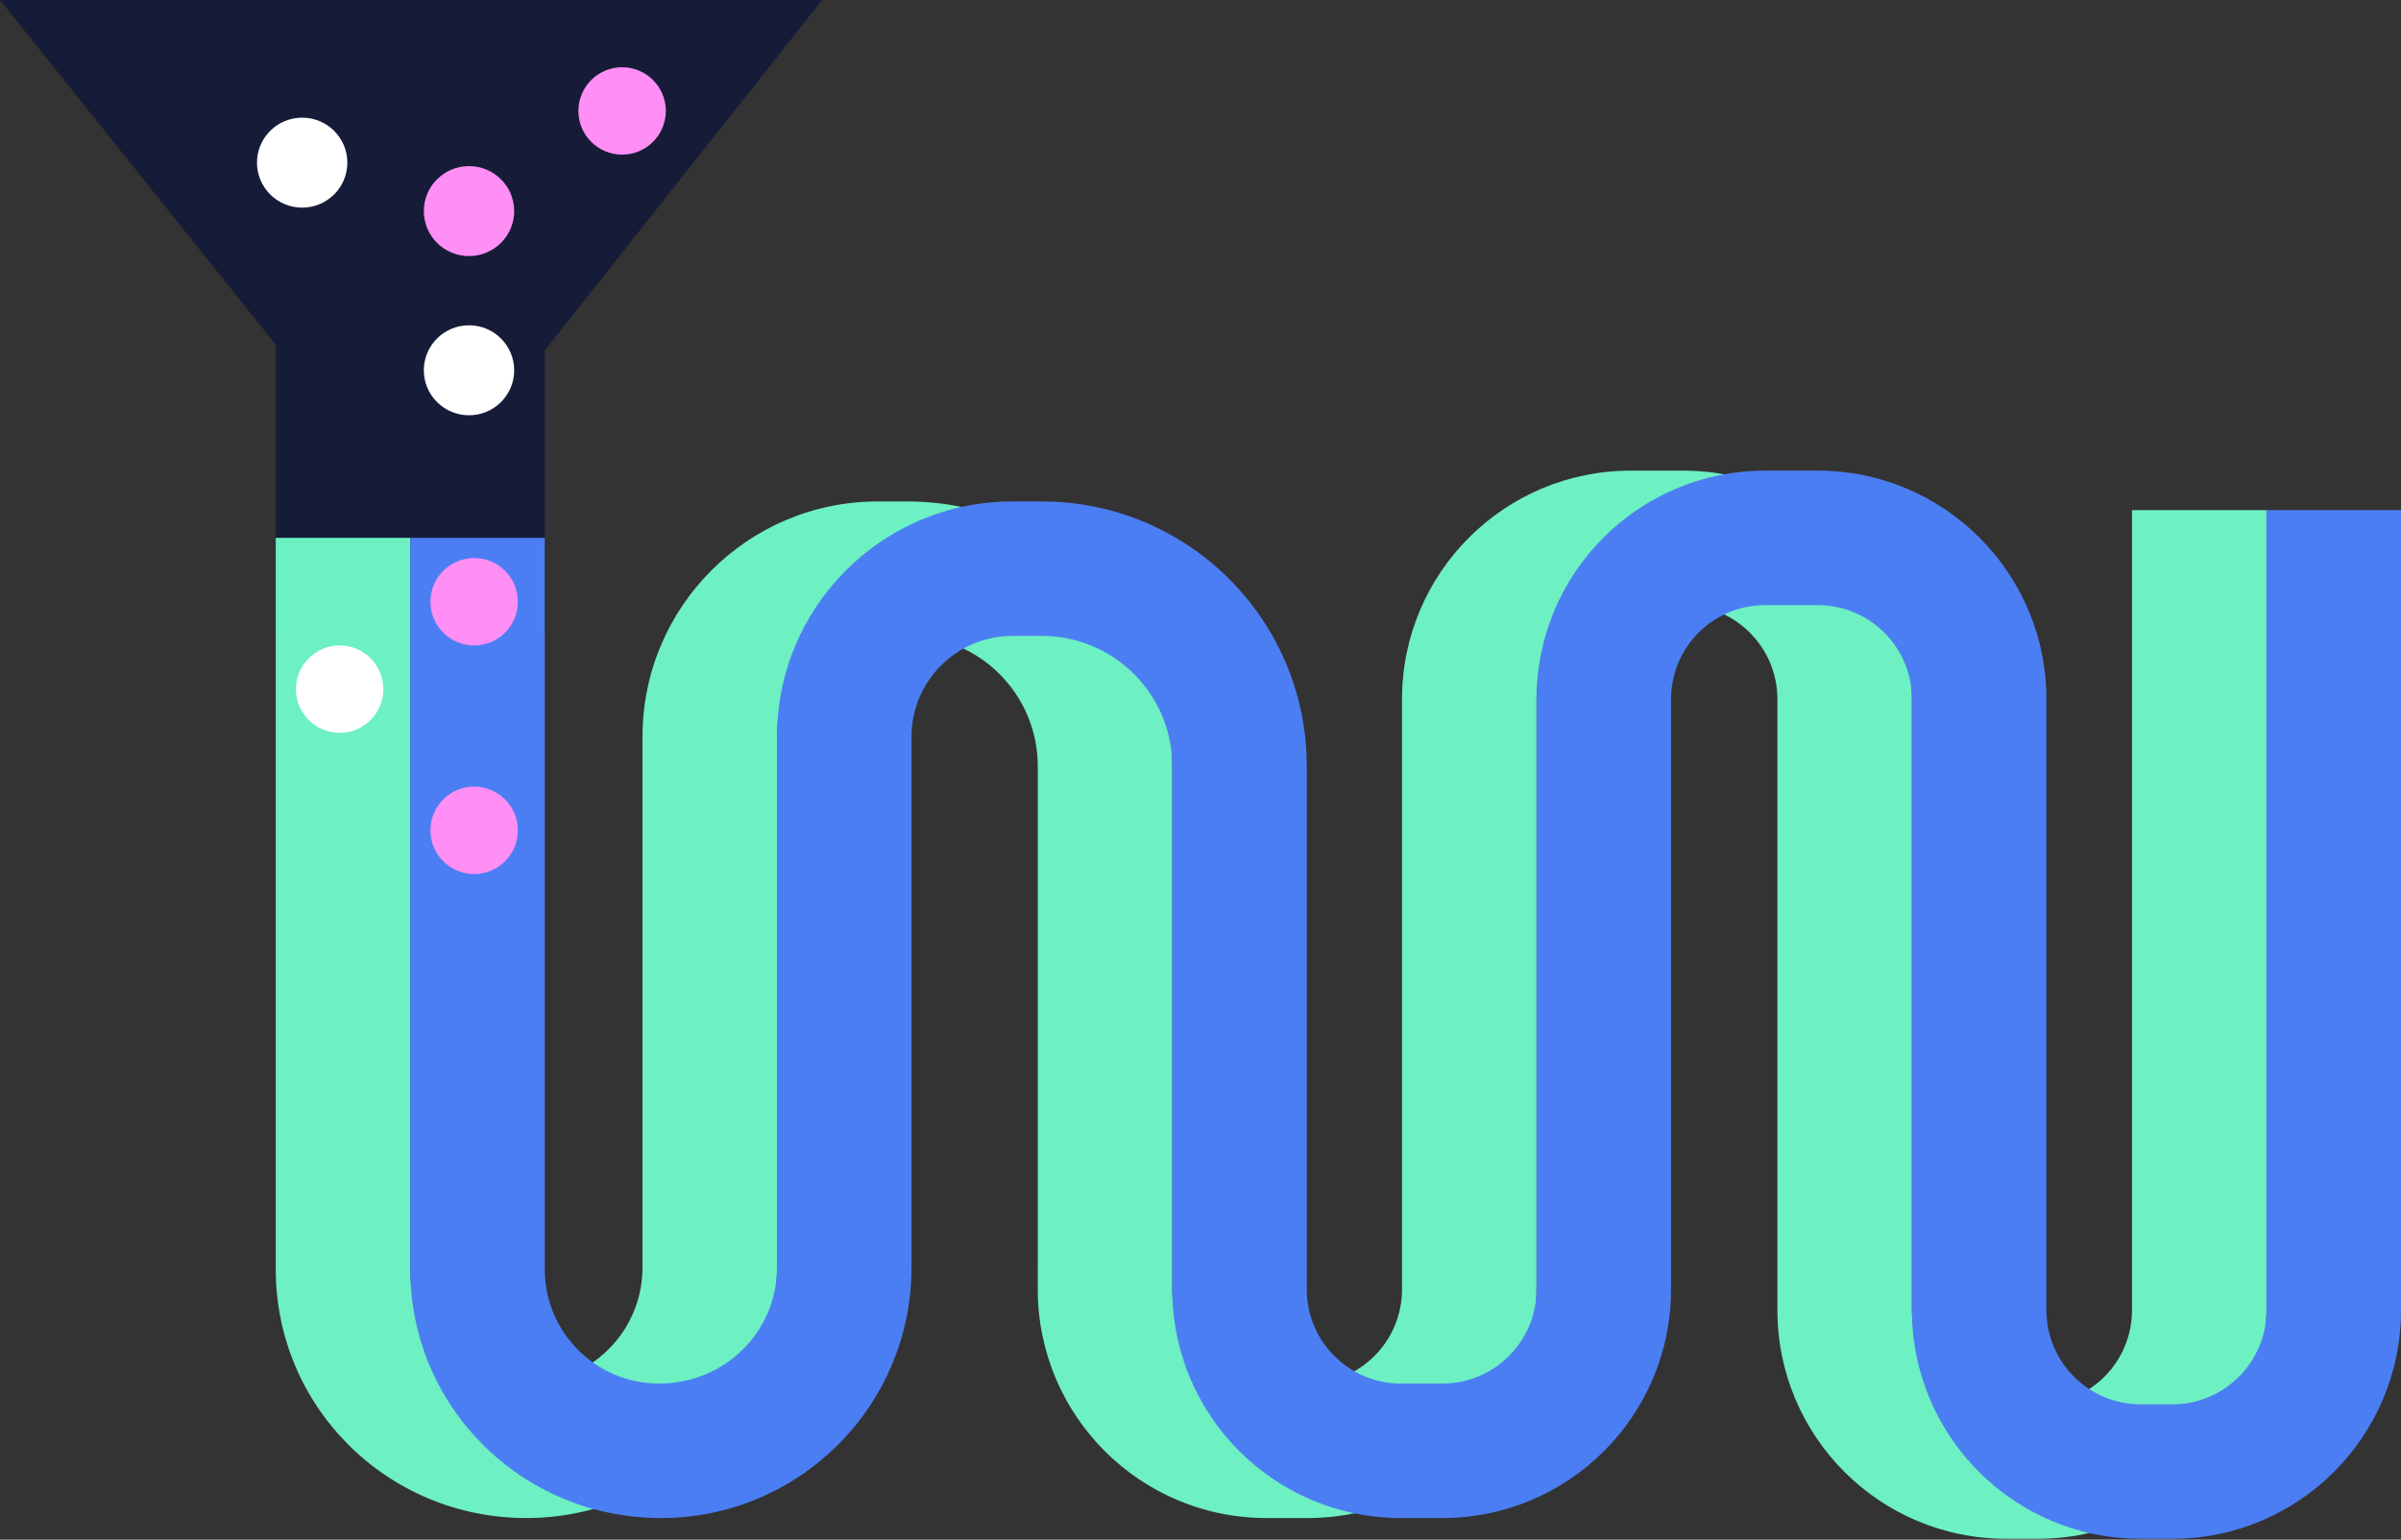 <svg height="229" width="357" xmlns="http://www.w3.org/2000/svg"><rect width="100%" height="100%" fill="#333333" stroke="none"/><g fill="none" fill-rule="evenodd"><path d="M41 51.29L0 0h122.237L81 52.135v42.16H41z" fill="#161c38"/><ellipse cx="69.735" cy="98.309" fill="#2d4b91" rx="6.718" ry="6.691"/><ellipse cx="44.929" cy="24.191" fill="#fff" rx="6.718" ry="6.691"/><ellipse cx="69.735" cy="55.074" fill="#fff" rx="6.718" ry="6.691"/><ellipse cx="69.735" cy="31.397" fill="#ff8ef5" rx="6.718" ry="6.691"/><circle cx="92.5" cy="16.5" fill="#ff8ef5" r="6.5"/><path d="M317 75.871h20v119c0 18.778-15.222 34-34 34h-4.72c-18.777 0-34-15.222-34-34V104c0-7.732-6.267-14-14-14h-7.82c-7.731 0-14 6.268-14 14v87.785c0 18.778-15.222 34-34 34h-6.156c-18.778 0-34-15.222-34-34V113.97c0-10.707-8.68-19.387-19.387-19.387h-4.386c-8.284 0-15 6.716-15 15v78.937c0 20.58-16.684 37.265-37.266 37.265-20.7 0-37.265-16.565-37.265-37V80h20v108.785c0 9.389 7.611 17 17 17 9.8 0 17.53-7.73 17.53-17.265v-78.937c0-19.33 15.671-35 35-35h4.387c21.753 0 39.387 17.634 39.387 39.387v77.815c0 7.732 6.268 14 14 14h6.157c7.732 0 14-6.268 14-14V104c0-18.778 15.222-34 34-34h7.82c18.778 0 34 15.222 34 34v90.871c0 7.732 6.268 14 14 14H303c7.732 0 14-6.268 14-14z" fill="#6df0c2" fill-rule="nonzero"/><circle cx="50.5" cy="102.5" fill="#fff" r="6.5"/><path d="M337 75.871h20v119c0 18.778-15.222 34-34 34h-4.72c-18.777 0-34-15.222-34-34V104c0-7.732-6.267-14-14-14h-7.82c-7.731 0-14 6.268-14 14v87.785c0 18.778-15.222 34-34 34h-6.156c-18.778 0-34-15.222-34-34V113.97c0-10.707-8.68-19.387-19.387-19.387h-4.386c-8.284 0-15 6.716-15 15v78.937c0 20.58-16.684 37.265-37.266 37.265-20.7 0-37.265-16.565-37.265-37V80h20v108.785c0 9.389 7.611 17 17 17 9.8 0 17.53-7.73 17.53-17.265v-78.937c0-19.33 15.671-35 35-35h4.387c21.753 0 39.387 17.634 39.387 39.387v77.815c0 7.732 6.268 14 14 14h6.157c7.732 0 14-6.268 14-14V104c0-18.778 15.222-34 34-34h7.82c18.778 0 34 15.222 34 34v90.871c0 7.732 6.268 14 14 14H323c7.732 0 14-6.268 14-14z" fill="#4c7ef3" fill-rule="nonzero"/><g fill="#ff8ef5"><circle cx="70.5" cy="123.5" r="6.5"/><circle cx="70.5" cy="89.5" r="6.5"/></g></g></svg>
